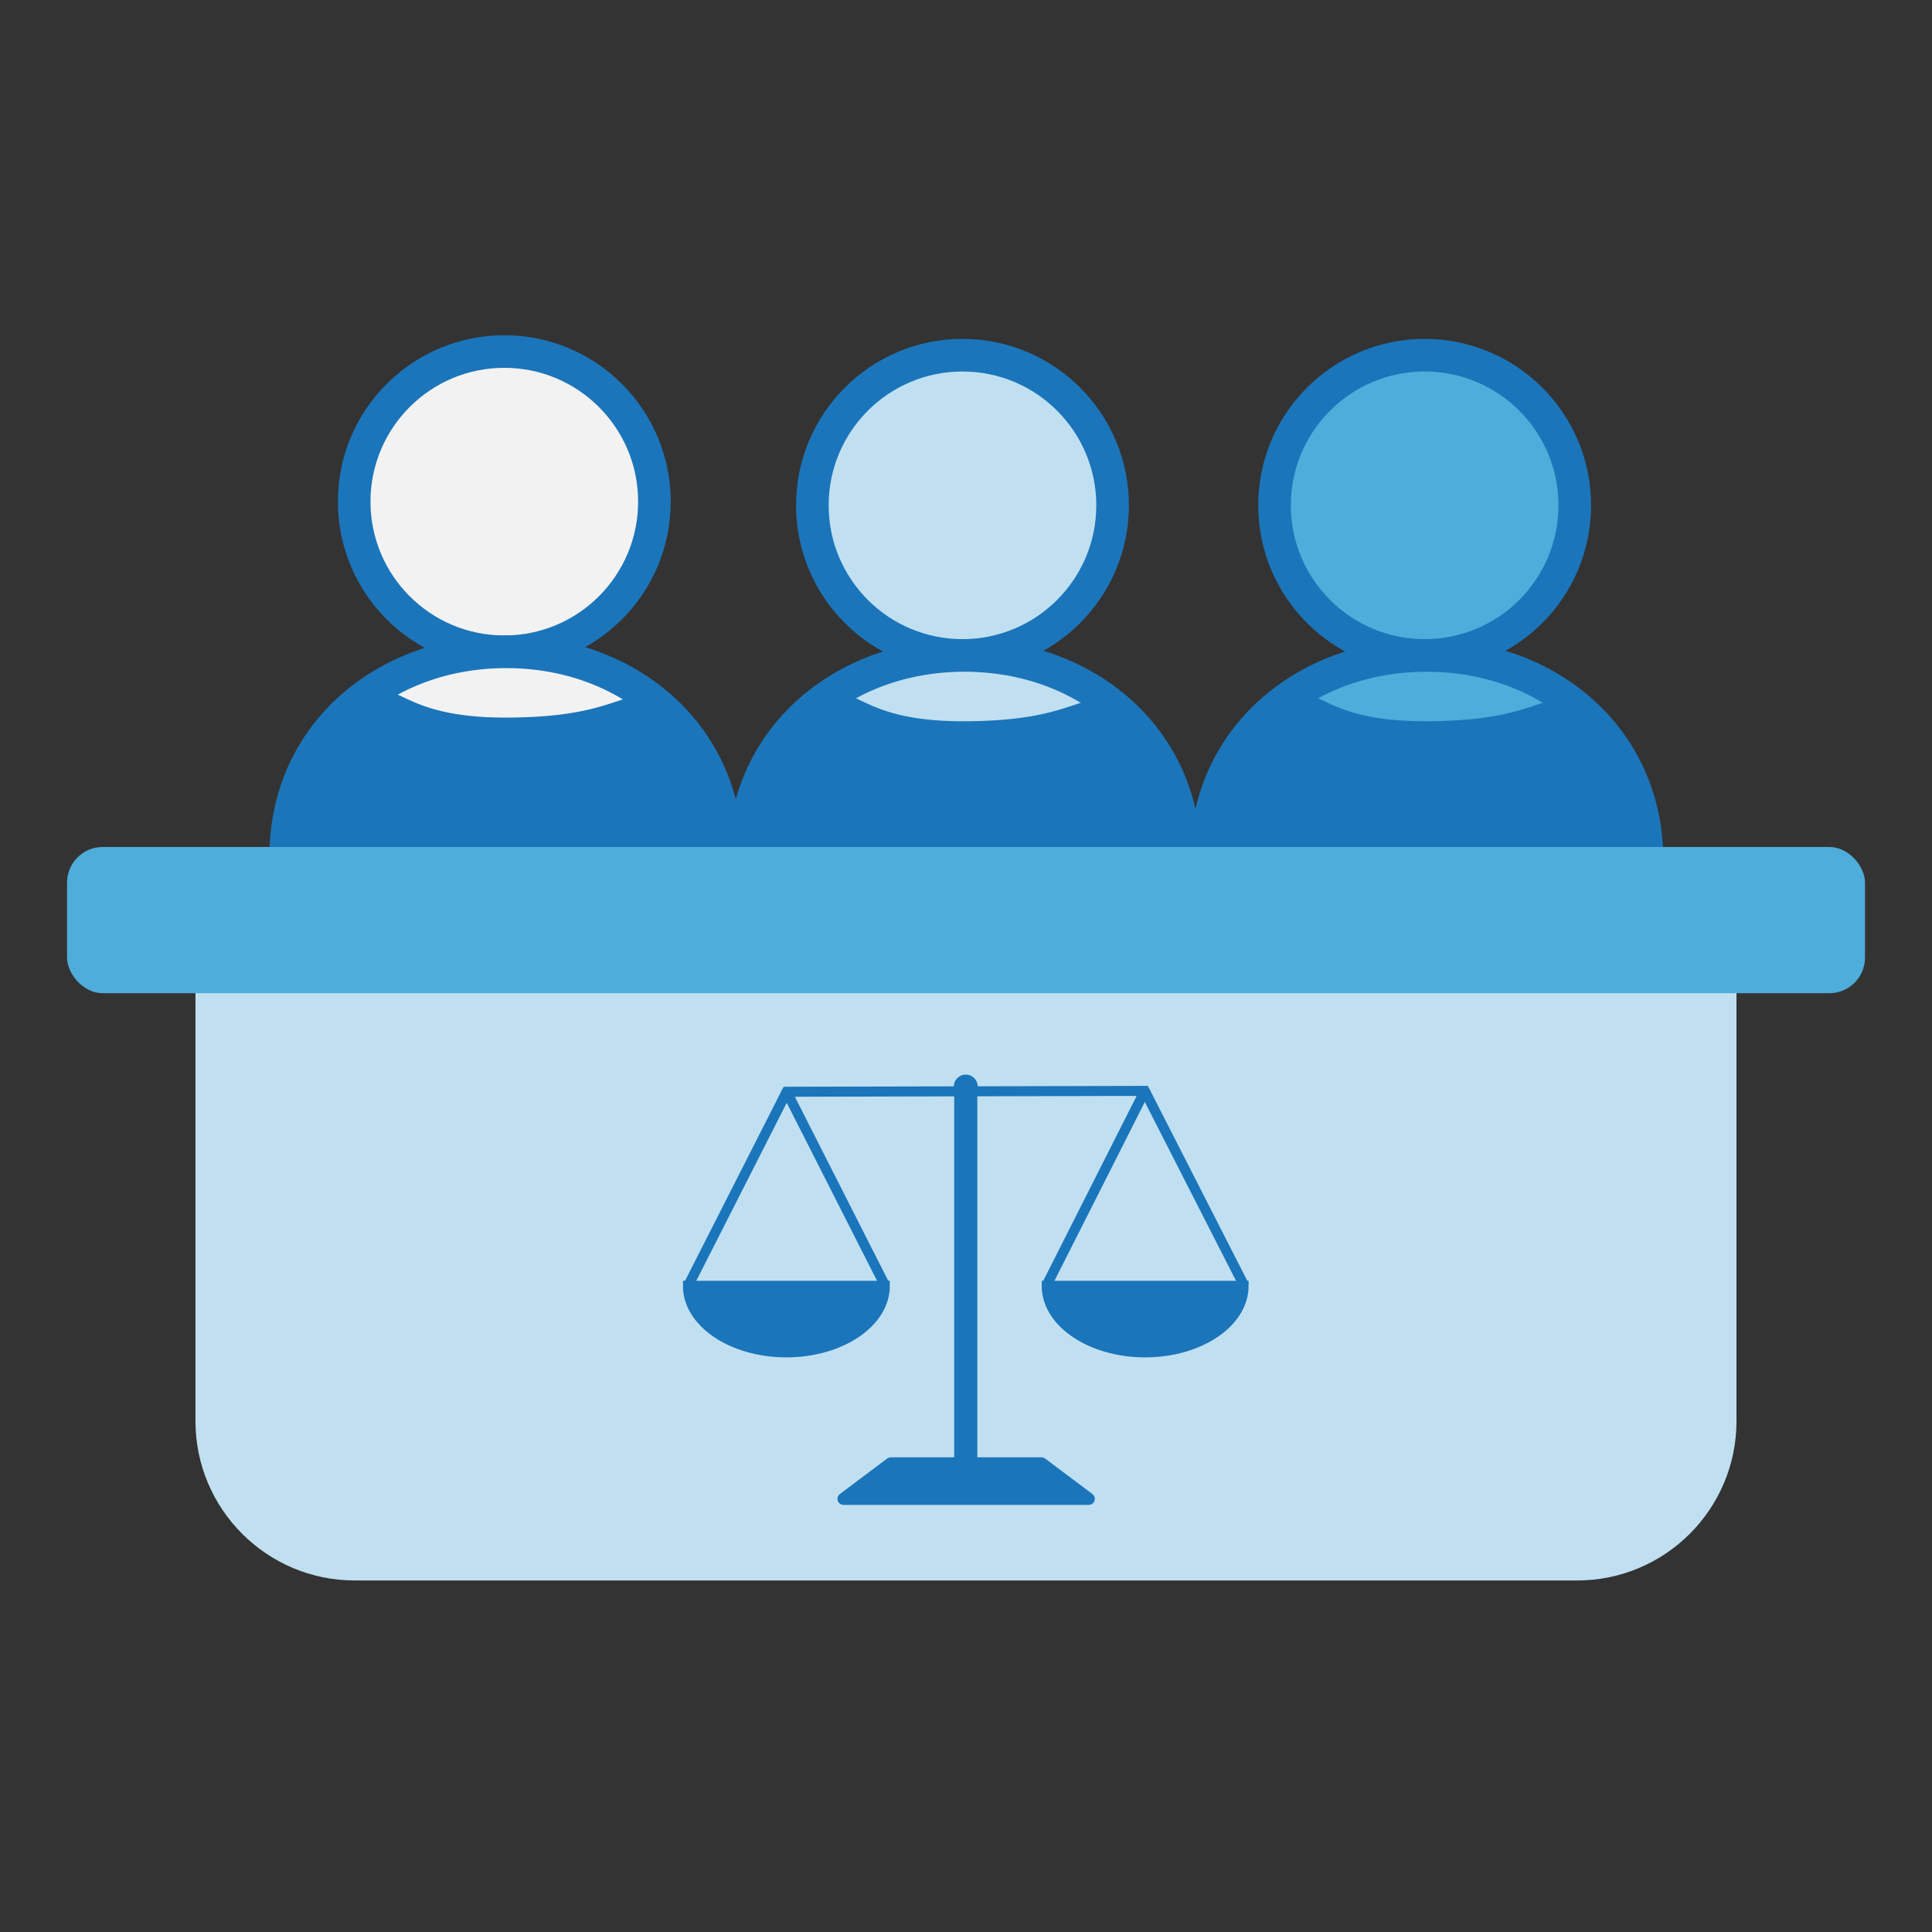 <?xml version="1.0" encoding="UTF-8"?>
<svg id="Layer_1" data-name="Layer 1" xmlns="http://www.w3.org/2000/svg" viewBox="0 0 400 400">
  <rect x="0" y="0" width="400" height="400" fill="#333333" stroke="none"/>
  <defs>
    <style>
      .cls-1, .cls-2 {
        stroke-width: 2.08px;
      }

      .cls-1, .cls-2, .cls-3, .cls-4, .cls-5, .cls-6 {
        stroke: #1b75ba;
        stroke-miterlimit: 10;
      }

      .cls-1, .cls-7 {
        fill: #1b75ba;
      }

      .cls-2, .cls-4 {
        fill: none;
      }

      .cls-3, .cls-8 {
        fill: #c0e0f1;
      }

      .cls-3, .cls-5, .cls-6 {
        stroke-linecap: round;
        stroke-width: 6.75px;
      }

      .cls-4 {
        stroke-width: 4.79px;
      }

      .cls-9, .cls-7, .cls-8 {
        stroke-width: 0px;
      }

      .cls-9, .cls-5 {
        fill: #4eadda;
      }

      .cls-6 {
        fill: #f2f2f2;
      }
    </style>
  </defs>
  <g>
    <g>
      <circle class="cls-3" cx="199.27" cy="104.62" r="31.08"/>
      <path class="cls-3" d="m154.03,178.01c0-25.21,20.43-42.31,45.64-42.31s45.64,17.1,45.64,42.31"/>
    </g>
    <g>
      <circle class="cls-6" cx="104.41" cy="103.86" r="31.08"/>
      <path class="cls-6" d="m59.16,177.26c0-25.21,20.43-42.31,45.64-42.31s45.64,17.1,45.64,42.31"/>
    </g>
    <path class="cls-7" d="m245.37,181.43c0-16.52-2.82-30.93-15.07-35.71-7.35-2.87-7.42,3.61-30.99,3.61-22.26,0-21.78-8.67-29.68-4.97-10.84,5.08-16.77,21.78-16.77,37.07"/>
    <g>
      <circle class="cls-5" cx="294.96" cy="104.62" r="31.08"/>
      <path class="cls-5" d="m249.71,178.01c0-25.21,20.43-42.31,45.64-42.31s45.64,17.1,45.64,42.31"/>
    </g>
    <path class="cls-7" d="m341.05,181.43c0-16.52-2.82-30.93-15.07-35.71-7.35-2.87-7.42,3.61-30.99,3.61-22.26,0-21.78-8.67-29.68-4.97-10.84,5.08-16.77,21.78-16.77,37.07"/>
    <path class="cls-7" d="m151.01,180.95c0-16.66-2.85-31.21-15.2-36.02-7.41-2.89-7.48,3.64-31.26,3.64-22.45,0-21.97-8.75-29.94-5.01-10.93,5.13-15.67,21.58-15.67,37"/>
  </g>
  <path class="cls-8" d="m40.47,184.03h319.05v110.2c0,18.21-14.78,32.99-32.99,32.99H73.46c-18.21,0-32.99-14.78-32.99-32.99v-110.2h0Z"/>
  <rect class="cls-9" x="13.88" y="175.36" width="372.25" height="30.27" rx="7.38" ry="7.38"/>
  <g>
    <line class="cls-2" x1="237.02" y1="225.86" x2="257.57" y2="266.15"/>
    <path class="cls-1" d="m257.47,266.21c0,7.61-9.13,13.78-20.38,13.78s-20.38-6.17-20.38-13.78h40.76Z"/>
    <path class="cls-1" d="m183.19,266.21c0,7.61-9.13,13.78-20.38,13.78s-20.38-6.17-20.38-13.78h40.76Z"/>
    <line class="cls-4" x1="199.95" y1="225.92" x2="199.95" y2="302.75"/>
    <line class="cls-2" x1="162.88" y1="226.03" x2="142.5" y2="266.15"/>
    <path class="cls-1" d="m225.45,310.53h-50.83c-.2,0-.28-.25-.12-.37l9.81-7.36s.08-.04.12-.04h31.2s.09.01.12.04l9.81,7.36c.16.12.07.37-.12.37Z"/>
    <circle class="cls-7" cx="199.95" cy="224.96" r="2.48"/>
    <polygon class="cls-7" points="237.63 224.82 162.24 225 161.72 226.03 182.31 266.61 184.16 265.68 164.57 227.07 235.33 226.9 215.74 265.68 217.59 266.61 238.17 225.88 237.63 224.82"/>
  </g>
</svg>